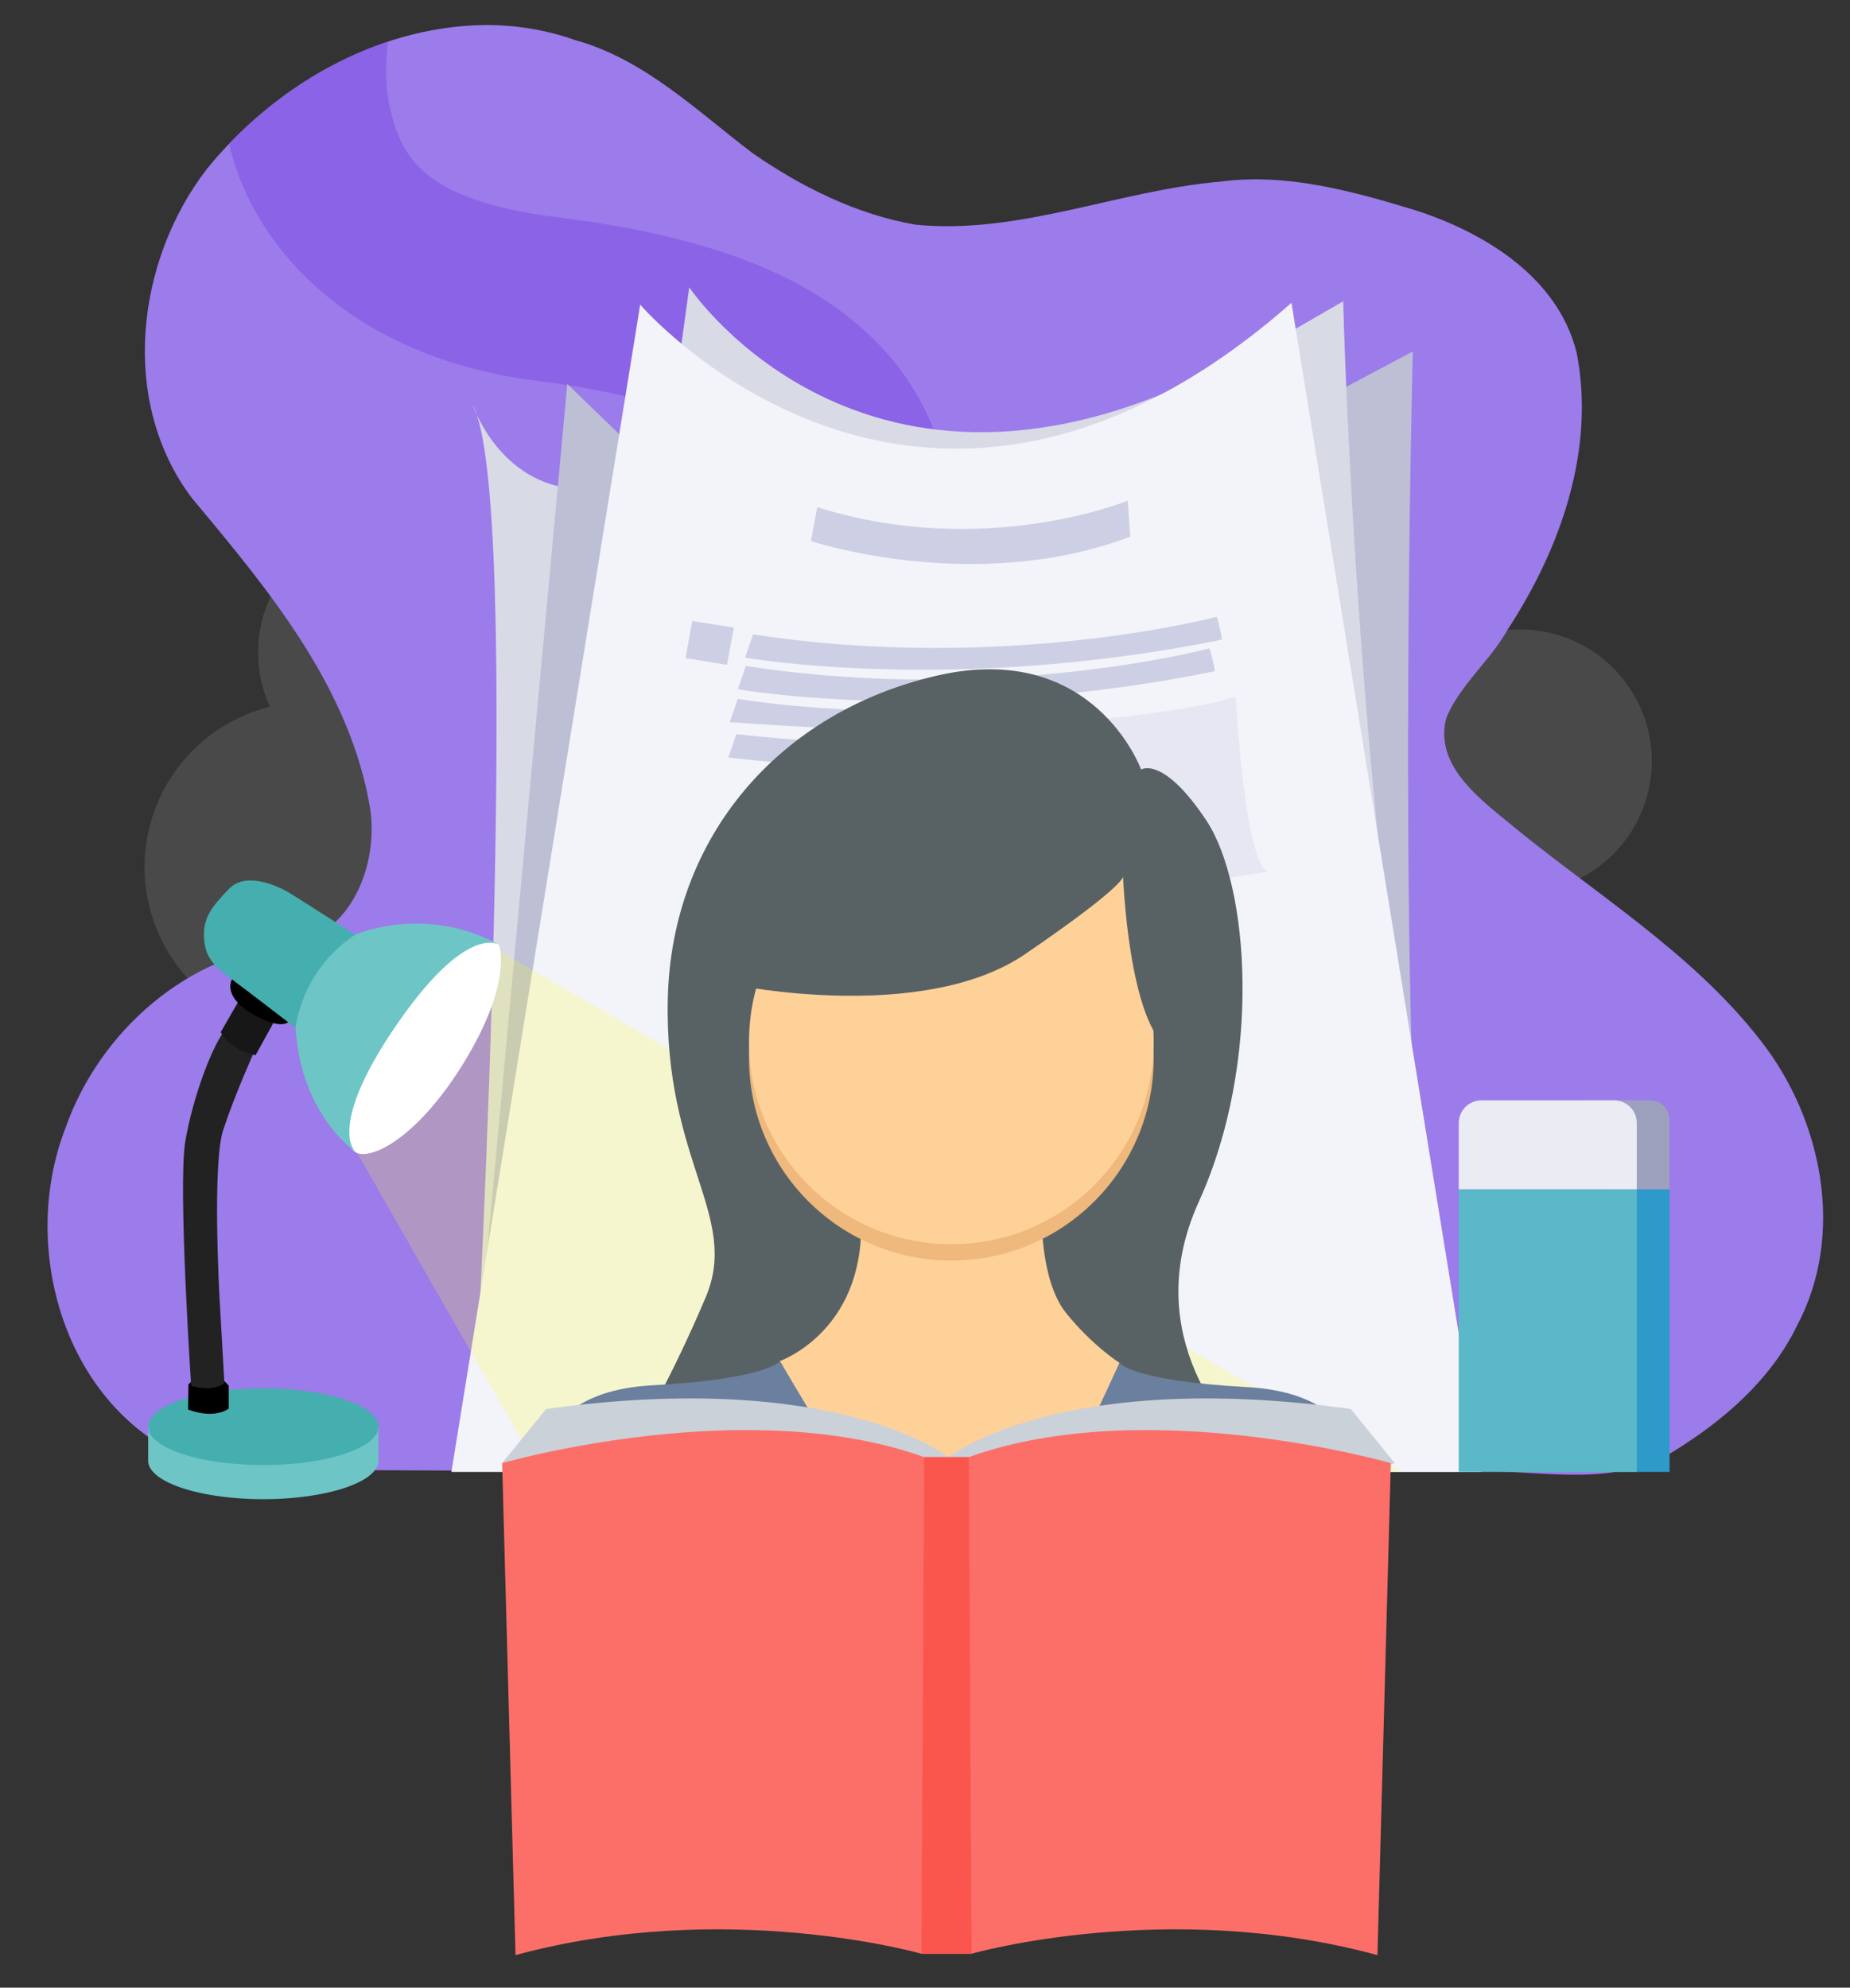 <?xml version="1.0" encoding="UTF-8" standalone="no"?>
<!-- Created with Inkscape (http://www.inkscape.org/) -->

<svg
   xmlns:dc="http://purl.org/dc/elements/1.1/"
   xmlns:cc="http://creativecommons.org/ns#"
   xmlns:rdf="http://www.w3.org/1999/02/22-rdf-syntax-ns#"
   xmlns:svg="http://www.w3.org/2000/svg"
   xmlns="http://www.w3.org/2000/svg"
   xmlns:sodipodi="http://sodipodi.sourceforge.net/DTD/sodipodi-0.dtd"
   xmlns:inkscape="http://www.inkscape.org/namespaces/inkscape"
   width="512"
   height="550"
   viewBox="0 0 512 550"
   version="1.1"
   id="svg4800"
   inkscape:version="0.92.3 (2405546, 2018-03-11)"
   sodipodi:docname="inkscape_landing.svg">
  <rect x="0" y="0" width="512" height="550" fill="#333333" stroke="none"/>
  <defs
     id="defs4794" />
  <sodipodi:namedview
     id="base"
     pagecolor="#ffffff"
     bordercolor="#666666"
     borderopacity="1.0"
     inkscape:pageopacity="0.0"
     inkscape:pageshadow="2"
     inkscape:zoom="0.70710678"
     inkscape:cx="127.69911"
     inkscape:cy="288.03851"
     inkscape:document-units="px"
     inkscape:current-layer="layer1"
     showgrid="false"
     units="px"
     inkscape:window-width="1366"
     inkscape:window-height="742"
     inkscape:window-x="0"
     inkscape:window-y="0"
     inkscape:window-maximized="1" />
  <g
     inkscape:label="Camada 1"
     inkscape:groupmode="layer"
     id="layer1"
     transform="translate(0,-123.533)">
    <path
       style="opacity:0.107;fill:#ffffff;fill-opacity:1;fill-rule:nonzero;stroke:none;stroke-width:4;stroke-linecap:square;stroke-linejoin:miter;stroke-miterlimit:4;stroke-dasharray:none;stroke-dashoffset:0;stroke-opacity:1;paint-order:markers stroke fill"
       d="M 107.857,267.706 A 36.429,36.429 0 0 0 71.428,304.136 36.429,36.429 0 0 0 74.695,319.101 45.714,45.714 0 0 0 40,363.421 a 45.714,45.714 0 0 0 45.715,45.715 45.714,45.714 0 0 0 45.713,-45.715 45.714,45.714 0 0 0 -8.348,-26.238 36.429,36.429 0 0 0 21.205,-33.047 36.429,36.429 0 0 0 -36.428,-36.43 z m 312.857,30 a 36.429,36.429 0 0 0 -36.43,36.43 36.429,36.429 0 0 0 36.43,36.428 36.429,36.429 0 0 0 36.428,-36.428 36.429,36.429 0 0 0 -36.428,-36.43 z"
       id="path9300"
       inkscape:connector-curvature="0" />
    <path
       style="opacity:1;fill:#9c7beb;fill-opacity:1;stroke:none;stroke-width:1px;stroke-linecap:butt;stroke-linejoin:miter;stroke-opacity:1"
       d="m 133.518,130.466 c -29.799,0.615 -57.845,17.08 -76.32,39.887 -19.634,25.544 -24.181,64.464 -4.05,91.057 21.213,25.389 43.89,52.52 49.351,86.228 2.101,15.127 -5.044,33.981 -21.584,37.139 -28.762,2.36 -53.362,24.108 -62.781,50.836 -11.898,30.615 -2.241,70.554 26.747,88.043 8.701,5.382 18.922,7.673 29.108,6.573 109.904,0.541 219.834,0.795 329.725,0.588 19.554,-1.46 41.224,5.332 59.152,-5.488 14.091,-8.681 27.209,-19.925 34.533,-35.096 13.339,-25.152 6.949,-56.936 -10.08,-78.705 -19.248,-24.812 -46.696,-41.127 -70.545,-60.982 -8.478,-6.91 -19.888,-16.04 -16.453,-28.498 3.893,-9.189 12.165,-15.704 17.01,-24.438 14.571,-22.282 24.299,-49.813 18.996,-76.582 -5.205,-20.703 -25.212,-32.979 -44.268,-39.211 -17.553,-5.344 -35.797,-10.479 -54.338,-8.027 -28.419,2.483 -55.642,14.742 -84.348,11.914 -16.208,-2.802 -31.542,-10.396 -45.111,-19.81 -15.434,-11.701 -29.936,-25.993 -49.129,-31.278 -8.199,-2.911 -16.921,-4.276 -25.615,-4.15 z"
       id="path9292"
       inkscape:connector-curvature="0" />
    <path
       style="fill:#bdbfd5;fill-opacity:1;stroke:none;stroke-width:1px;stroke-linecap:butt;stroke-linejoin:miter;stroke-opacity:1"
       d="m 391,220.779 -23.5,12.5 -4.5,113 34,156.5 -3.82,-34.893 -0.002,-0.023 C 386.915,381.13 391,220.779 391,220.779 Z"
       id="path9444"
       inkscape:connector-curvature="0" />
    <path
       style="fill:#d8dae6;fill-opacity:1;stroke:none;stroke-width:1px;stroke-linecap:butt;stroke-linejoin:miter;stroke-opacity:1"
       d="m 355.5,216.279 16.243,-9.378 c 0,0 3.731,160.175 29.186,283.211 C 396.687,480.92 355.5,216.279 355.5,216.279 Z"
       id="path9442"
       inkscape:connector-curvature="0" />
    <path
       style="opacity:1;fill:#8257e5;fill-opacity:0.66;stroke:none;stroke-width:1px;stroke-linecap:butt;stroke-linejoin:miter;stroke-opacity:1"
       d="m 107.393,135.05 c -16.641,5.499 -31.837,15.57 -43.959,28.236 0.109,0.477 0.212,0.954 0.33,1.434 6.79,27.528 33.849,57.826 84.844,64.184 36.844,4.593 55.146,14.122 62.693,22.57 7.547,8.448 9.498,18.69 6.217,38.158 -3.673,21.79 -19.259,41.164 -34.039,63.615 -7.39,11.225 -14.772,23.49 -17.396,39.064 -2.625,15.574 1.574,33.788 12.695,48.906 16.857,22.915 15.031,47.873 8.191,70.311 -2.168,7.113 -4.803,13.582 -7.391,19.113 16.358,0.051 32.716,0.1 49.074,0.135 0.669,-1.944 1.318,-3.925 1.936,-5.951 9.25,-30.344 12.423,-73.243 -15.08,-110.629 -5.334,-7.251 -5.242,-9.673 -4.461,-14.307 0.781,-4.634 4.317,-12.147 10.52,-21.568 12.405,-18.844 34.702,-44.245 40.916,-81.111 4.479,-26.574 1.716,-54.969 -17.176,-76.115 C 226.415,199.949 196.553,188.928 154.25,183.654 c -38.032,-4.742 -43.117,-17.3 -46.213,-29.854 -1.664,-6.746 -1.315,-13.697 -0.645,-18.75 z"
       id="path9320"
       inkscape:connector-curvature="0" />
    <path
       style="fill:#d8dae6;fill-opacity:1;stroke:none;stroke-width:1px;stroke-linecap:butt;stroke-linejoin:miter;stroke-opacity:1"
       d="m 187.75,224.779 3,-21.75 c 0,0 50.727,76.012 153.257,18.736 l -65.761,55.154 z"
       id="path9440"
       inkscape:connector-curvature="0" />
    <path
       style="fill:#d8dae6;fill-opacity:1;stroke:none;stroke-width:1px;stroke-linecap:butt;stroke-linejoin:miter;stroke-opacity:1"
       d="m 132,500.279 c 0,0 12.957,-238.562 -1.185,-264.725 0,0 7.954,23.944 31.82,23.335 z"
       id="path9451"
       inkscape:connector-curvature="0" />
    <path
       style="fill:#bdbfd5;fill-opacity:1;stroke:none;stroke-width:1px;stroke-linecap:butt;stroke-linejoin:miter;stroke-opacity:1"
       d="m 132,500.279 25,-270.5 29.5,28.5 z"
       id="path9449"
       inkscape:connector-curvature="0" />
    <path
       style="fill:#f3f4f9;fill-opacity:1;stroke:none;stroke-width:1px;stroke-linecap:butt;stroke-linejoin:miter;stroke-opacity:1"
       d="m 177.178,207.831 c 0,0 77.25,90 180.25,-0.5 l 52.5,323.5 h -285 z"
       id="path9438"
       inkscape:connector-curvature="0" />
    <rect
       y="452.603"
       x="445.613"
       height="78.214"
       width="16.456"
       id="rect9335"
       style="opacity:1;fill:#2d9aca;fill-opacity:1;fill-rule:nonzero;stroke:none;stroke-width:26.349;stroke-linecap:round;stroke-linejoin:bevel;stroke-miterlimit:4;stroke-dasharray:none;stroke-dashoffset:0;stroke-opacity:0.676;paint-order:markers stroke fill" />
    <rect
       style="opacity:1;fill:#5bb8c8;fill-opacity:1;fill-rule:nonzero;stroke:none;stroke-width:45.6;stroke-linecap:round;stroke-linejoin:bevel;stroke-miterlimit:4;stroke-dasharray:none;stroke-dashoffset:0;stroke-opacity:0.676;paint-order:markers stroke fill"
       id="rect9331"
       width="49.286"
       height="78.214"
       x="403.713"
       y="452.603" />
    <path
       style="opacity:1;fill:#9da1be;fill-opacity:1;fill-rule:nonzero;stroke:none;stroke-width:11.951;stroke-linecap:round;stroke-linejoin:bevel;stroke-miterlimit:4;stroke-dasharray:none;stroke-dashoffset:0;stroke-opacity:0.676;paint-order:markers stroke fill"
       d="m 438.162,427.999 c -3.008,0 -5.43,2.422 -5.43,5.43 v 5.23 c 0,3.008 2.422,5.43 5.43,5.43 h 7.449 v 8.514 h 16.457 v -16.09 h -0.002 v -3.084 c 0,-3.008 -2.42,-5.43 -5.428,-5.43 z"
       id="rect9341"
       inkscape:connector-curvature="0" />
    <path
       style="opacity:1;fill:#ebebf4;fill-opacity:1;fill-rule:nonzero;stroke:none;stroke-width:20.682;stroke-linecap:round;stroke-linejoin:bevel;stroke-miterlimit:4;stroke-dasharray:none;stroke-dashoffset:0;stroke-opacity:0.676;paint-order:markers stroke fill"
       d="m 410.026,427.999 c -3.498,0 -6.312,2.817 -6.312,6.314 v 2.199 1.264 14.826 h 49.285 v -14.826 -1.264 -2.199 c 0,-3.498 -2.815,-6.314 -6.312,-6.314 z"
       id="rect9337"
       inkscape:connector-curvature="0" />
    <path
       style="opacity:0.205;fill:#fffe29;fill-opacity:1;stroke:none;stroke-width:1px;stroke-linecap:butt;stroke-linejoin:miter;stroke-opacity:1"
       d="m 137.135,386.036 -38.225,56.604 c 0,0 34.939,61.356 50.451,87.91 79.525,0.29 159.055,0.399 238.566,0.281 z"
       id="path9433"
       inkscape:connector-curvature="0" />
    <g
       id="g9431"
       transform="matrix(-0.371,0,0,0.371,-25.391,277.42)">
      <path
         id="ellipse9416"
         transform="translate(0,161.533)"
         d="m -264.85,484.566 a 85.885,28.628 0 0 0 -33.559,2.309 h -52.316 v 26.254 a 85.885,28.628 0 0 0 -0.01,0.064 85.885,28.628 0 0 0 0.01,0.092 v 0.277 h 0.029 a 85.885,28.628 0 0 0 85.846,28.26 85.885,28.628 0 0 0 85.885,-28.629 V 486.875 h -52.137 a 85.885,28.628 0 0 0 -33.748,-2.309 z"
         style="opacity:1;fill:#6dc5c6;fill-opacity:1;fill-rule:nonzero;stroke:none;stroke-width:38.994;stroke-linecap:round;stroke-linejoin:bevel;stroke-miterlimit:4;stroke-dasharray:none;stroke-dashoffset:0;stroke-opacity:0.676;paint-order:markers stroke fill"
         inkscape:connector-curvature="0" />
      <ellipse
         ry="28.628"
         rx="85.885"
         cy="649.285"
         cx="-264.85"
         id="path9398"
         style="opacity:1;fill:#45aeaf;fill-opacity:1;fill-rule:nonzero;stroke:none;stroke-width:38.994;stroke-linecap:round;stroke-linejoin:bevel;stroke-miterlimit:4;stroke-dasharray:none;stroke-dashoffset:0;stroke-opacity:0.676;paint-order:markers stroke fill" />
      <path
         inkscape:connector-curvature="0"
         id="path9396"
         d="m -235.01,614.556 c -0.196,0.039 -4.067,4.146 -4.067,4.146 v 17.052 c 0,0 9.66,8.291 30.31,0.782 l -0.235,-18.773 c 0,0 -2.659,-2.738 -3.051,-2.738 -0.391,0 -22.957,-0.469 -22.957,-0.469 z"
         style="fill:#000000;fill-opacity:1;stroke:none;stroke-width:1px;stroke-linecap:butt;stroke-linejoin:miter;stroke-opacity:1" />
      <path
         sodipodi:nodetypes="cscccscc"
         inkscape:connector-curvature="0"
         id="path9394"
         d="m -257.654,370.59 c 0,0 14.13,31.23 22.7,57.37 8.438,25.739 2.655,126.99 2.655,126.99 l -3.54,61.946 c 0,0 8.065,6.889 24.804,1.883 0,0 9.913,-148.936 4.4,-181.97 -5.549,-33.244 -19.775,-69.849 -28.218,-81.315 z"
         style="fill:#222222;fill-opacity:1;stroke:none;stroke-width:1px;stroke-linecap:butt;stroke-linejoin:miter;stroke-opacity:1" />
      <path
         inkscape:connector-curvature="0"
         id="path9392"
         d="m -272.203,348.454 13.141,23.779 c 0,0 18.773,-3.442 25.969,-17.208 l -15.484,-26.819 z"
         style="fill:#171717;fill-opacity:1;stroke:none;stroke-width:1px;stroke-linecap:butt;stroke-linejoin:miter;stroke-opacity:1" />
      <path
         inkscape:connector-curvature="0"
         id="path9390"
         d="m -285.344,345.013 c 0,0 2.19,10.012 24.404,-1.252 22.214,-11.264 22.527,-23.153 19.085,-28.785 -3.442,-5.632 -43.49,30.036 -43.49,30.036 z"
         style="fill:#000000;fill-opacity:1;stroke:none;stroke-width:1px;stroke-linecap:butt;stroke-linejoin:miter;stroke-opacity:1" />
      <path
         sodipodi:nodetypes="csssscc"
         inkscape:connector-curvature="0"
         id="path9384"
         d="m -333.183,282.386 c 0,0 48.23,-31.416 53.097,-33.628 4.867,-2.212 28.05,-14.059 41.052,-0.389 12.255,12.885 20.01,21.628 18.24,38.442 -1.77,16.814 -11.012,21.315 -32.301,37.61 l -35.84,27.433 z"
         style="fill:#45aeaf;fill-opacity:1;stroke:none;stroke-width:1px;stroke-linecap:butt;stroke-linejoin:miter;stroke-opacity:1" />
      <path
         sodipodi:nodetypes="cssccc"
         inkscape:connector-curvature="0"
         id="path9386"
         d="m -440.705,289.908 c 0,0 -10.177,26.106 23.451,83.185 33.628,57.079 69.026,76.991 82.3,72.123 13.274,-4.867 17.699,-52.212 17.699,-52.212 0,0 -96.017,-108.185 -103.982,-109.07 -7.965,-0.885 -19.469,5.973 -19.469,5.973 z"
         style="fill:#ffffff;fill-opacity:1;stroke:none;stroke-width:1px;stroke-linecap:butt;stroke-linejoin:miter;stroke-opacity:1" />
      <path
         inkscape:connector-curvature="0"
         id="path9382"
         d="m -334.953,445.216 c 0,0 42.035,-26.991 46.017,-93.362 0,0 -3.54,-42.035 -44.247,-69.469 0,0 -52.654,-23.009 -107.521,7.522 0,0 22.566,-15.929 72.123,53.539 49.557,69.469 41.593,96.902 33.628,101.769 z"
         style="fill:#6dc5c6;fill-opacity:1;stroke:none;stroke-width:1px;stroke-linecap:butt;stroke-linejoin:miter;stroke-opacity:1" />
    </g>
    <path
       style="fill:#cdcfe5;fill-opacity:1;stroke:none;stroke-width:0.924px;stroke-linecap:butt;stroke-linejoin:miter;stroke-opacity:1"
       d="m 312.1,262.07 c 0,0 -39.567,16.333 -85.914,1.811 l -1.768,9.357 c 0,0 45.255,15.091 88.389,-1.207 z"
       id="path9453"
       inkscape:connector-curvature="0"
       sodipodi:nodetypes="ccccc" />
    <path
       style="fill:#cdcfe5;fill-opacity:1;stroke:none;stroke-width:0.756px;stroke-linecap:butt;stroke-linejoin:miter;stroke-opacity:1"
       d="m 191.587,295.341 11.495,1.871 -1.871,10.292 -11.495,-1.871 z"
       id="path9458"
       inkscape:connector-curvature="0" />
    <path
       style="fill:#cdcfe5;fill-opacity:1;stroke:none;stroke-width:0.8px;stroke-linecap:butt;stroke-linejoin:miter;stroke-opacity:1"
       d="m 208.42,299.057 -2.21,6.447 c 0,0 57.364,10.18 131.964,-4.977 0,-1.357 -1.414,-6.334 -1.414,-6.334 0,0 -58.69,15.609 -128.34,4.864 z"
       id="path9460"
       inkscape:connector-curvature="0" />
    <path
       inkscape:connector-curvature="0"
       id="path9462"
       d="m 204.17,316.932 -2.21,6.447 c 0,0 44.864,3.18 68.964,2.773 0,-1.357 -1.414,-6.334 -1.414,-6.334 0,0 -32.94,2.109 -65.34,-2.886 z"
       style="fill:#cdcfe5;fill-opacity:1;stroke:none;stroke-width:0.8px;stroke-linecap:butt;stroke-linejoin:miter;stroke-opacity:1"
       sodipodi:nodetypes="ccccc" />
    <path
       sodipodi:nodetypes="ccccc"
       style="fill:#cdcfe5;fill-opacity:1;stroke:none;stroke-width:0.8px;stroke-linecap:butt;stroke-linejoin:miter;stroke-opacity:1"
       d="m 203.795,326.682 -2.21,6.447 c 0,0 44.614,5.43 68.964,2.773 0,-1.357 -1.414,-6.334 -1.414,-6.334 0,0 -34.94,0.609 -65.34,-2.886 z"
       id="path9466"
       inkscape:connector-curvature="0" />
    <path
       inkscape:connector-curvature="0"
       id="path9468"
       d="m 206.42,307.807 -2.21,6.447 c 0,0 57.364,10.18 131.964,-4.977 0,-1.357 -1.414,-6.334 -1.414,-6.334 0,0 -58.69,15.609 -128.34,4.864 z"
       style="fill:#cdcfe5;fill-opacity:1;stroke:none;stroke-width:0.8px;stroke-linecap:butt;stroke-linejoin:miter;stroke-opacity:1" />
    <path
       style="fill:#e6e7f2;fill-opacity:1;stroke:none;stroke-width:1px;stroke-linecap:butt;stroke-linejoin:miter;stroke-opacity:1"
       d="m 342,316.279 c -15.75,5.5 -63.75,8.5 -63.75,8.5 0,0 9.75,45.75 7.5,49.75 l 65,-9.75 c -6.5,-4 -8.75,-48.5 -8.75,-48.5 z"
       id="path9470"
       inkscape:connector-curvature="0" />
    <g
       id="g9520"
       transform="translate(673.314,-375.053)">
      <path
         inkscape:connector-curvature="0"
         id="path9502"
         d="m -497,896.033 c 0,0 98.5,15 166.5,1.5 0,-2 -28.5,-28 -11,-66.5 17.5,-38.5 14,-87.5 2,-105.5 -12,-18 -18,-14 -18,-14 0,0 -13,-36 -56.5,-26 -43.5,10 -73.5,44.5 -74.5,89.5 -1,45 20,60 10.5,82.5 -9.5,22.5 -19,38.5 -19,38.5 z"
         style="fill:#586265;fill-opacity:1;stroke:none;stroke-width:1px;stroke-linecap:butt;stroke-linejoin:miter;stroke-opacity:1" />
      <path
         sodipodi:nodetypes="cscccccc"
         inkscape:connector-curvature="0"
         id="path9504"
         d="m -384.985,834.948 c 0,0 -0.5,18 6.75,27 7.25,9 14.75,13.75 14.75,13.75 l -14.482,34.412 -58.518,2.338 -21,-37.25 c 0,0 23,-8 22.5,-38.25 0.25,-0.5 50,-2 50,-2 z"
         style="fill:#fed198;fill-opacity:1;stroke:none;stroke-width:1px;stroke-linecap:butt;stroke-linejoin:miter;stroke-opacity:1" />
      <circle
         style="opacity:1;fill:#efb87c;fill-opacity:1;fill-rule:nonzero;stroke:none;stroke-width:45.6;stroke-linecap:round;stroke-linejoin:bevel;stroke-miterlimit:4;stroke-dasharray:none;stroke-dashoffset:0;stroke-opacity:1;paint-order:markers stroke fill"
         id="circle9506"
         cx="-410.018"
         cy="791.387"
         r="56" />
      <circle
         r="56"
         cy="786.869"
         cx="-410.018"
         id="path9496"
         style="opacity:1;fill:#fed198;fill-opacity:1;fill-rule:nonzero;stroke:none;stroke-width:45.6;stroke-linecap:round;stroke-linejoin:bevel;stroke-miterlimit:4;stroke-dasharray:none;stroke-dashoffset:0;stroke-opacity:1;paint-order:markers stroke fill" />
      <circle
         style="opacity:1;fill:#fed198;fill-opacity:1;fill-rule:nonzero;stroke:none;stroke-width:45.6;stroke-linecap:round;stroke-linejoin:bevel;stroke-miterlimit:4;stroke-dasharray:none;stroke-dashoffset:0;stroke-opacity:1;paint-order:markers stroke fill"
         id="circle9500"
         cx="-408"
         cy="767.533"
         r="56" />
      <path
         sodipodi:nodetypes="cscsccsssc"
         inkscape:connector-curvature="0"
         id="path9498"
         d="m -470.5,771.033 c 0,0 52.5,11 81,-8.5 28.5,-19.5 27,-21.5 27,-21.5 0,0 1.5,41 13,48 11.5,7 15,-11.5 15,-11.5 l -17,-62 c 0,0 -68.5,-9 -74.5,-8 -6,1 -41.5,28.5 -43.5,30.5 -2,2 -19,48 -16,45.5 z"
         style="fill:#586265;fill-opacity:1;stroke:none;stroke-width:1px;stroke-linecap:butt;stroke-linejoin:miter;stroke-opacity:1" />
      <path
         inkscape:connector-curvature="0"
         id="path9508"
         d="m -383.991,919.892 20.506,-44.194 c 0,0 3.182,4.95 35.355,6.718 32.173,1.768 31.113,23.688 31.113,23.688 z"
         style="fill:#6b7f9e;fill-opacity:1;stroke:none;stroke-width:1px;stroke-linecap:butt;stroke-linejoin:miter;stroke-opacity:1" />
      <path
         sodipodi:nodetypes="ccscc"
         style="fill:#6b7f9e;fill-opacity:1;stroke:none;stroke-width:1px;stroke-linecap:butt;stroke-linejoin:miter;stroke-opacity:1"
         d="m -432.029,917.978 -25.456,-42.78 c 0,0 -3.182,4.95 -35.355,6.718 -32.173,1.768 -31.113,23.688 -31.113,23.688 z"
         id="path9510"
         inkscape:connector-curvature="0" />
    </g>
    <g
       id="g9537"
       transform="matrix(0.772,0,0,0.772,531.336,-343.148)">
      <path
         style="fill:#cbd1d8;fill-opacity:1;stroke:none;stroke-width:1px;stroke-linecap:butt;stroke-linejoin:miter;stroke-opacity:1"
         d="m -348.25,1126.783 c 0,0 39.75,-31.75 144.25,-17.25 l 15.742,19.404 -69.242,19.096 z"
         id="path9531"
         inkscape:connector-curvature="0" />
      <path
         inkscape:connector-curvature="0"
         id="path9529"
         d="m -348.25,1126.783 c 0,0 -39.75,-31.75 -144.25,-17.25 l -15.742,19.404 69.242,19.096 z"
         style="fill:#cbd1d8;fill-opacity:1;stroke:none;stroke-width:1px;stroke-linecap:butt;stroke-linejoin:miter;stroke-opacity:1" />
      <path
         id="path9522"
         transform="translate(0,161.533)"
         d="m -420.4,955.555 c -46.584,-0.042 -87.842,11.85 -87.842,11.85 l 4.791,176.34 c 75.5,-20.5 145.5,-0.5 145.5,-0.5 h 1 16 1 c 0,0 70,-20 145.5,0.5 l 4.791,-176.34 c 0,0 -87.291,-25.158 -151.291,-2.158 h -16 c -20,-7.188 -42.275,-9.672 -63.449,-9.691 z"
         style="fill:#fb6f68;fill-opacity:1;stroke:none;stroke-width:1px;stroke-linecap:butt;stroke-linejoin:miter;stroke-opacity:1"
         inkscape:connector-curvature="0" />
      <path
         inkscape:connector-curvature="0"
         id="path9527"
         d="m -356.951,1126.779 h 16 l 1,177.998 h -18 z"
         style="fill:#fa564e;fill-opacity:1;stroke:none;stroke-width:1px;stroke-linecap:butt;stroke-linejoin:miter;stroke-opacity:1" />
    </g>
  </g>
</svg>
